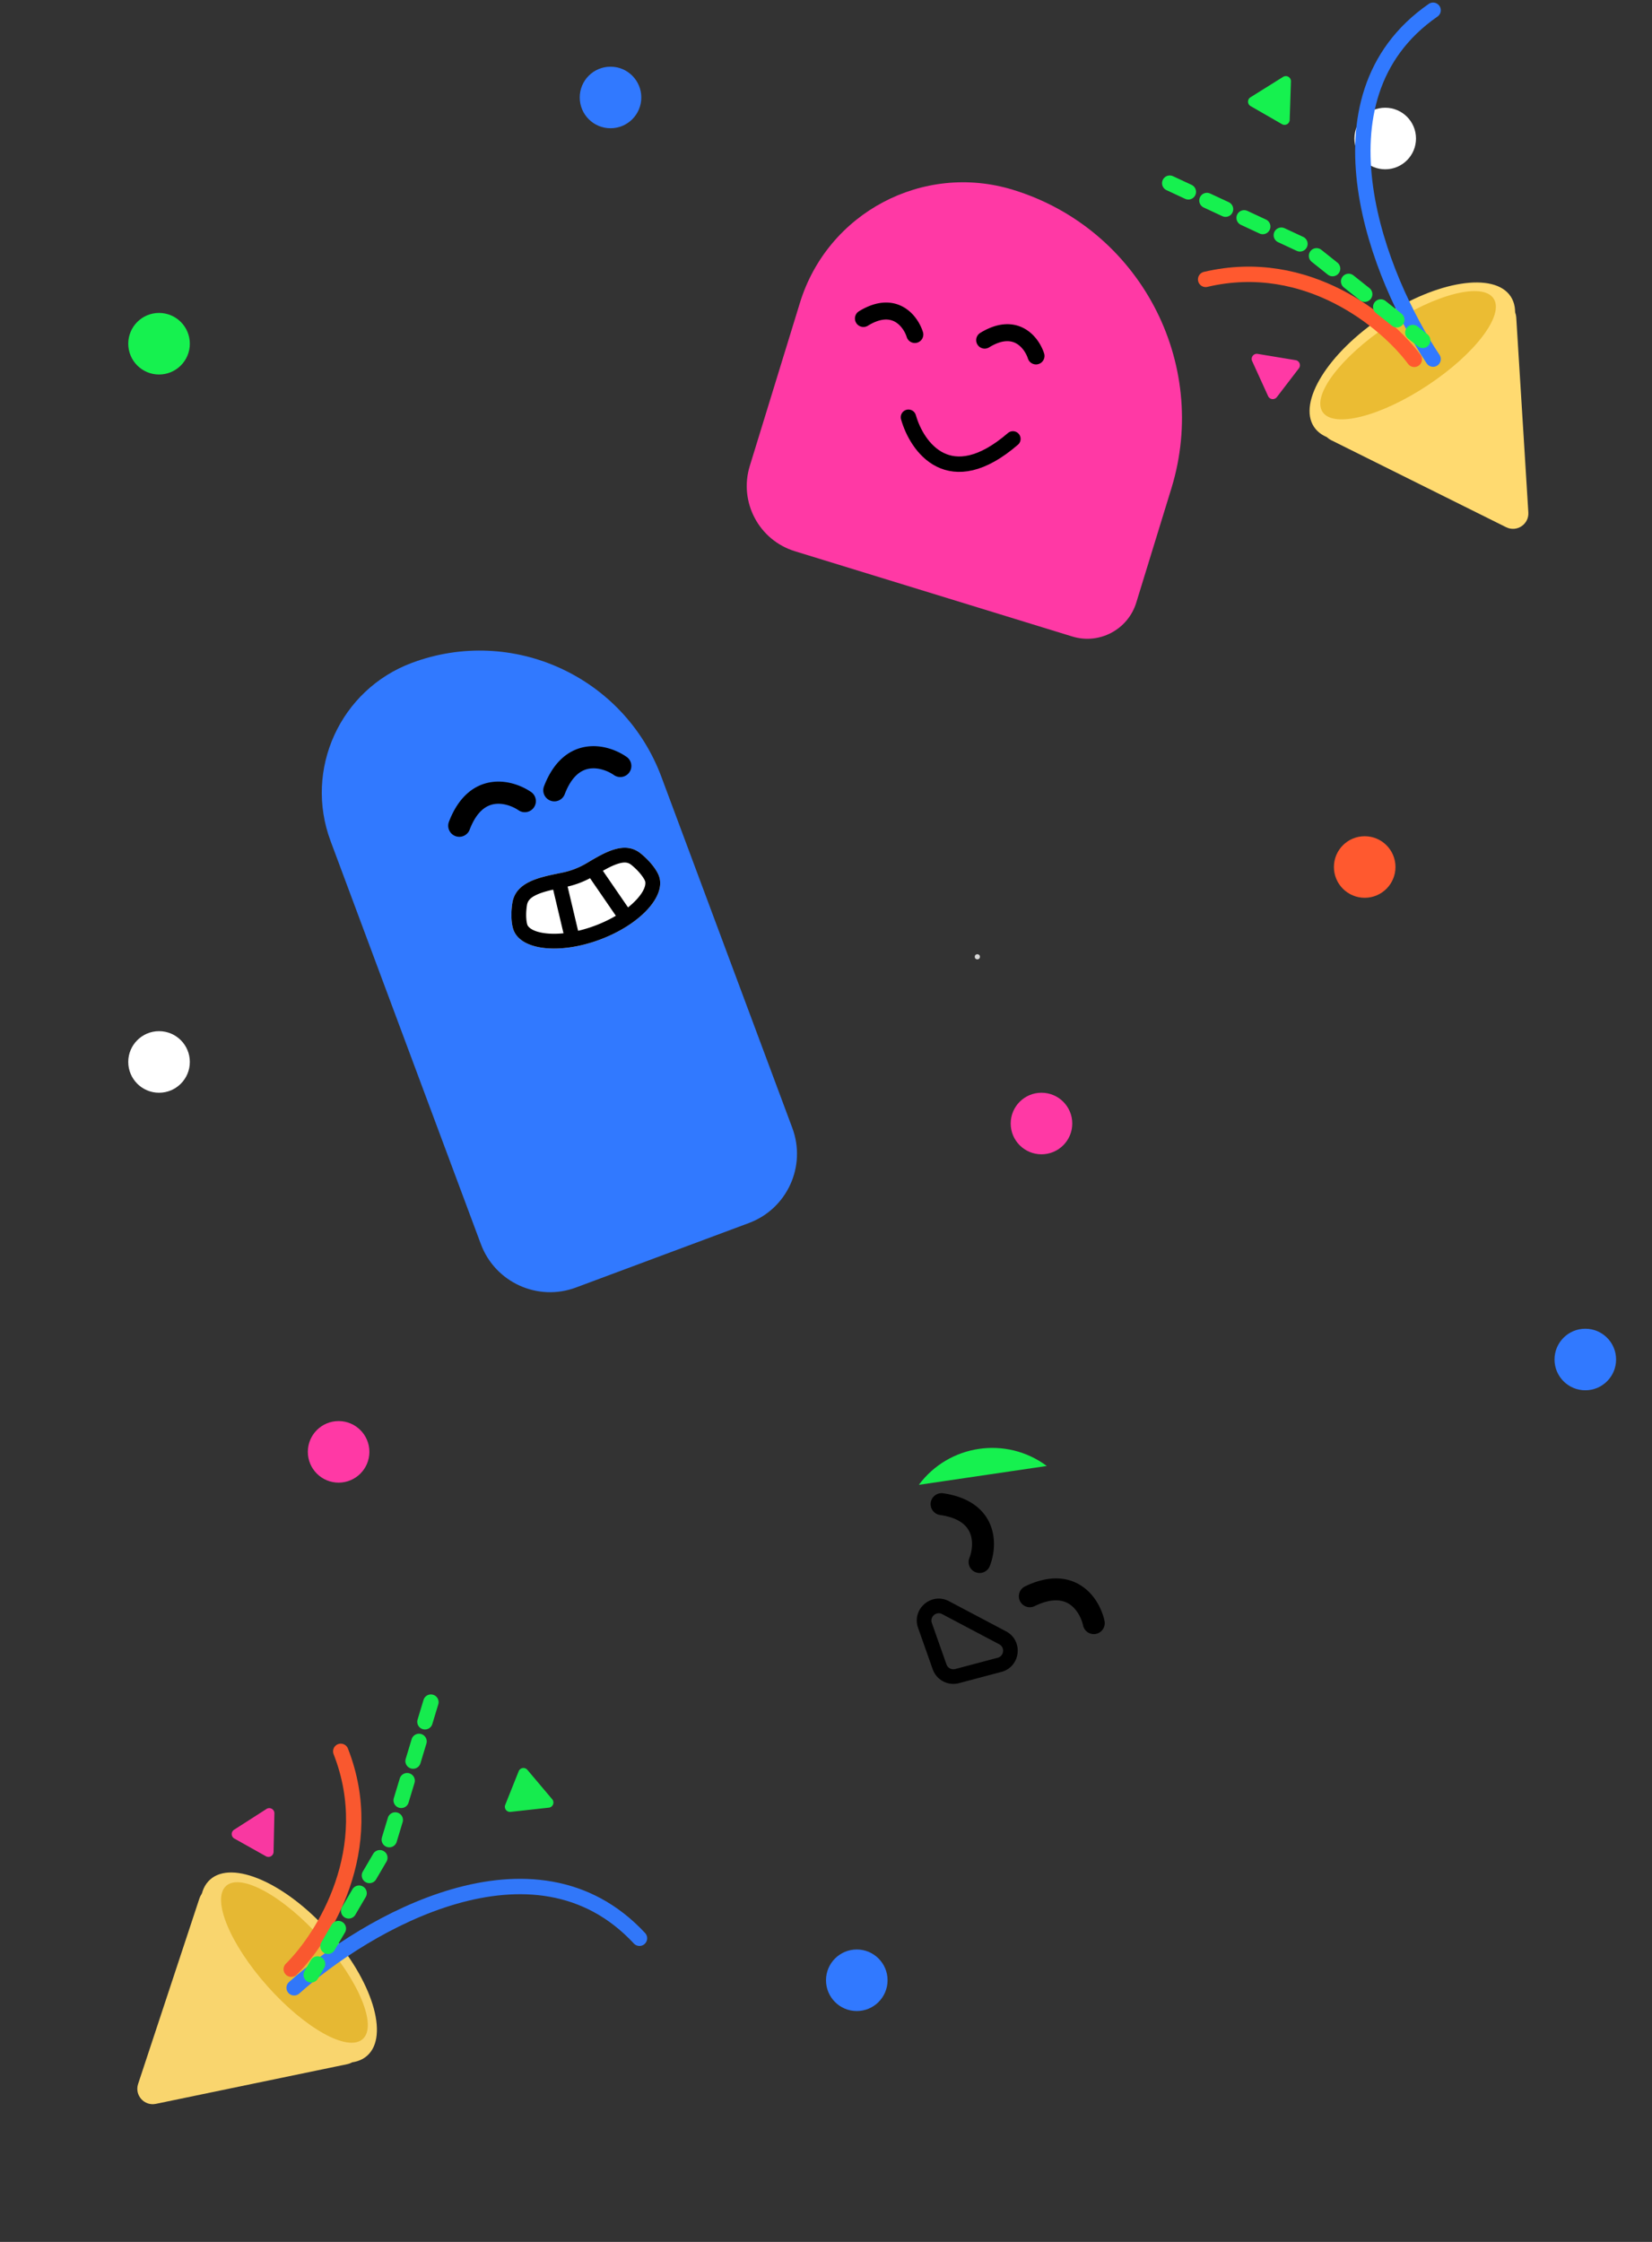 <svg xmlns="http://www.w3.org/2000/svg" width="322" height="437" fill="none"><rect width="100%" height="100%" fill="#333333" stroke="none"/><path fill="#FF39A5" d="M155.917 59.03c5.398-17.56 24.009-27.42 41.569-22.022 24.585 7.556 38.388 33.612 30.832 58.196l-6.841 22.257c-1.619 5.268-7.203 8.226-12.471 6.607l-54.052-16.614c-7.025-2.159-10.969-9.603-8.81-16.627l9.773-31.796Z"/><path fill="#000" fill-rule="evenodd" d="M190.52 67.166a1.654 1.654 0 0 1 .543-2.275c3.401-2.089 6.339-2.105 8.615-.845 2.129 1.18 3.334 3.292 3.83 4.828a1.654 1.654 0 1 1-3.149 1.016c-.332-1.03-1.122-2.305-2.284-2.95-1.015-.561-2.665-.835-5.28.77a1.654 1.654 0 0 1-2.275-.544ZM166.886 62.947a1.655 1.655 0 0 1 .544-2.276c3.401-2.088 6.339-2.105 8.615-.844 2.129 1.179 3.334 3.291 3.83 4.828a1.655 1.655 0 1 1-3.149 1.016c-.332-1.03-1.122-2.306-2.284-2.95-1.015-.562-2.666-.836-5.28.77a1.655 1.655 0 0 1-2.276-.544Z" clip-rule="evenodd"/><circle cx="190.5" cy="186.5" r=".5" fill="#D9D9D9"/><path fill="#3179FF" d="M64.431 163.929c-5.209-13.969 1.894-29.516 15.863-34.725 19.558-7.292 41.324 2.651 48.616 22.208l25.527 68.463c2.778 7.45-1.01 15.742-8.46 18.52l-33.726 12.575c-7.45 2.778-15.742-1.01-18.52-8.46l-29.3-78.581Z"/><path fill="#000" fill-rule="evenodd" d="M88.753 162.97a2.16 2.16 0 0 1-1.247-2.788c1.86-4.867 4.887-7.22 8.246-7.725 3.141-.473 6.069.755 7.804 1.951a2.16 2.16 0 0 1-2.451 3.556c-1.164-.802-2.996-1.494-4.71-1.236-1.499.225-3.425 1.254-4.854 4.995a2.16 2.16 0 0 1-2.788 1.247ZM107.282 156.061a2.16 2.16 0 0 1-1.247-2.788c1.859-4.867 4.888-7.22 8.246-7.725 3.141-.473 6.069.755 7.804 1.951a2.16 2.16 0 1 1-2.451 3.556c-1.164-.802-2.995-1.494-4.71-1.236-1.499.225-3.425 1.254-4.854 4.995a2.16 2.16 0 0 1-2.788 1.247Z" clip-rule="evenodd"/><path fill="#fff" d="M116.928 183.154c7.823-2.917 12.972-8.482 11.5-12.428-.384-1.033-1.398-2.426-2.755-3.68a15.216 15.216 0 0 0-.819-.706c-3.176-2.542-7.082-.113-10.583 1.958a15.213 15.213 0 0 1-4.689 1.8c-4.195.862-9.05 1.684-9.717 5.914-.037.232-.067.462-.093.691-.204 1.837-.058 3.553.327 4.586 1.472 3.947 9.006 4.781 16.829 1.865Z"/><path fill="#000" fill-rule="evenodd" d="M124.05 175.37c1.841-1.989 1.835-3.225 1.68-3.638-.167-.45-.832-1.481-2.012-2.572l1.927-2.084-1.927 2.084a11.858 11.858 0 0 0-.664-.572l1.8-2.248c.284.228.558.464.819.706 1.357 1.254 2.371 2.647 2.755 3.68 1.472 3.946-3.677 9.511-11.5 12.428-7.823 2.916-15.357 2.082-16.829-1.865-.385-1.033-.531-2.749-.327-4.586.025-.229.056-.459.093-.691.641-4.063 5.144-4.981 9.216-5.812l.501-.102a15.213 15.213 0 0 0 4.689-1.8l.266-.157c3.432-2.034 7.221-4.279 10.317-1.801l-1.8 2.248c-.601-.481-1.282-.623-2.535-.243-1.378.417-2.864 1.297-4.676 2.369l-.106.062a18.067 18.067 0 0 1-5.576 2.142l-.405.084c-2.061.422-3.789.776-5.147 1.404-1.306.603-1.768 1.221-1.9 2.055a13.65 13.65 0 0 0-.075.56c-.177 1.597-.005 2.812.163 3.262.154.413.958 1.352 3.652 1.65 2.511.278 5.893-.143 9.473-1.477 3.58-1.335 6.413-3.232 8.128-5.086Z" clip-rule="evenodd"/><path fill="#000" fill-rule="evenodd" d="m110.303 183.897-2.675-11.295 2.802-.664 2.675 11.295-2.802.664ZM121.309 180.356l-6.722-9.786 2.374-1.63 6.722 9.786-2.374 1.63Z" clip-rule="evenodd"/><path fill="#16F14F" d="M179.096 289.428c5.872-7.902 17.038-9.549 24.94-3.677"/><path fill="#000" fill-rule="evenodd" d="M198.804 312.082a2.138 2.138 0 0 1 .99-2.856c4.639-2.25 8.418-1.896 11.182.015 2.587 1.788 3.866 4.658 4.308 6.696a2.136 2.136 0 1 1-4.178.904c-.296-1.367-1.148-3.108-2.56-4.084-1.234-.852-3.32-1.415-6.886.315a2.138 2.138 0 0 1-2.856-.99ZM181.416 292.886a2.139 2.139 0 0 1 2.421-1.81c5.103.737 8.034 3.149 9.252 6.282 1.139 2.93.59 6.024-.187 7.959a2.138 2.138 0 0 1-3.967-1.593c.522-1.298.792-3.217.17-4.817-.543-1.397-1.956-3.033-5.879-3.6a2.137 2.137 0 0 1-1.81-2.421ZM186.922 328.087a4.274 4.274 0 0 1-5.126-2.708l-2.848-8.064c-1.295-3.669 2.587-7.021 6.028-5.203l11.113 5.871c3.44 1.818 2.86 6.914-.901 7.912l-8.266 2.192Zm-2.439-3.657c.247.7.991 1.093 1.709.902l8.265-2.192c1.254-.333 1.447-2.031.3-2.637l-11.112-5.871c-1.147-.606-2.441.511-2.01 1.734l2.848 8.064Z" clip-rule="evenodd"/><circle cx="119" cy="19" r="6" fill="#3179FF"/><circle cx="167" cy="386" r="6" fill="#3179FF"/><circle cx="309" cy="265" r="6" fill="#3179FF"/><circle cx="266" cy="169" r="6" fill="#FF592F"/><circle cx="31" cy="67" r="6" fill="#16F14F"/><circle cx="66" cy="283" r="6" fill="#FF39A5"/><circle cx="203" cy="219" r="6" fill="#FF39A5"/><circle cx="31" cy="207" r="6" fill="#fff"/><circle cx="270" cy="27" r="6" fill="#fff"/><ellipse cx="275.284" cy="70.493" fill="#FFDA70" rx="23" ry="10.5" transform="rotate(-33.548 275.284 70.493)"/><path fill="#FFDA70" d="M297.897 99.894c.143 2.305-2.263 3.9-4.331 2.871L259.45 85.792c-2.068-1.029-2.246-3.91-.321-5.186l31.757-21.059c1.925-1.276 4.509.01 4.652 2.315l2.359 38.032Z"/><ellipse cx="274.455" cy="69.243" fill="#EBBC33" rx="20" ry="7" transform="rotate(-33.548 274.455 69.243)"/><path stroke="#FF592F" stroke-linecap="round" stroke-width="3" d="M275.662 70.042c-5.281-7.145-20.807-20.266-40.662-15.584"/><path stroke="#3179FF" stroke-linecap="round" stroke-width="3" d="M279.331 70c-10.333-15.5-24.8-50.8 0-68"/><path stroke="#16F14F" stroke-dasharray="4 4" stroke-linecap="round" stroke-width="3" d="m228 35.705 25.691 11.978c.286.133.556.3.802.496l22.812 18.17"/><path fill="#16F14F" d="M250.095 14.988a1 1 0 0 1 1.53.881l-.246 7.502a1 1 0 0 1-1.498.834l-6.119-3.523a1 1 0 0 1-.031-1.714l6.364-3.98Z"/><path fill="#FF39A5" d="M244.061 70.381a1 1 0 0 1 1.073-1.4l7.405 1.225a1 1 0 0 1 .631 1.595l-4.294 5.605a1 1 0 0 1-1.704-.194l-3.111-6.83Z"/><g opacity=".97"><ellipse cx="56.269" cy="383.532" fill="#FFDA70" rx="23" ry="10.5" transform="rotate(48.287 56.269 383.532)"/><path fill="#FFDA70" d="M30.378 410.091c-2.262.469-4.182-1.686-3.458-3.878l11.956-36.181c.725-2.193 3.552-2.779 5.088-1.055l25.356 28.445c1.536 1.724.63 4.465-1.63 4.933l-37.312 7.736Z"/><ellipse cx="57.389" cy="382.534" fill="#EBBC33" rx="20" ry="7" transform="rotate(48.287 57.389 382.534)"/><path stroke="#FF592F" stroke-linecap="round" stroke-width="3" d="M56.77 383.842c6.322-6.242 17.104-23.473 9.65-42.463"/><path stroke="#3179FF" stroke-linecap="round" stroke-width="3" d="M57.332 387.468c13.875-12.43 46.762-31.763 67.31-9.657"/><path stroke="#16F14F" stroke-dasharray="4 4" stroke-linecap="round" stroke-width="3" d="m83.989 331.787-8.208 27.132a3.996 3.996 0 0 1-.377.864l-14.746 25.161"/><path fill="#16F14F" d="M107.633 350.716a1 1 0 0 1-.654 1.639l-7.46.822a1 1 0 0 1-1.039-1.365l2.618-6.556a1 1 0 0 1 1.693-.275l4.842 5.735Z"/><path fill="#FF39A5" d="M51.945 352.61a1 1 0 0 1 1.54.864l-.163 7.504a1 1 0 0 1-1.489.85l-6.157-3.454a1 1 0 0 1-.05-1.714l6.319-4.05Z"/></g><path stroke="#000" stroke-linecap="round" stroke-linejoin="round" stroke-width="3" d="M177.071 81.328c1.65 5.838 8.032 14.856 20.363 4.223"/></svg>